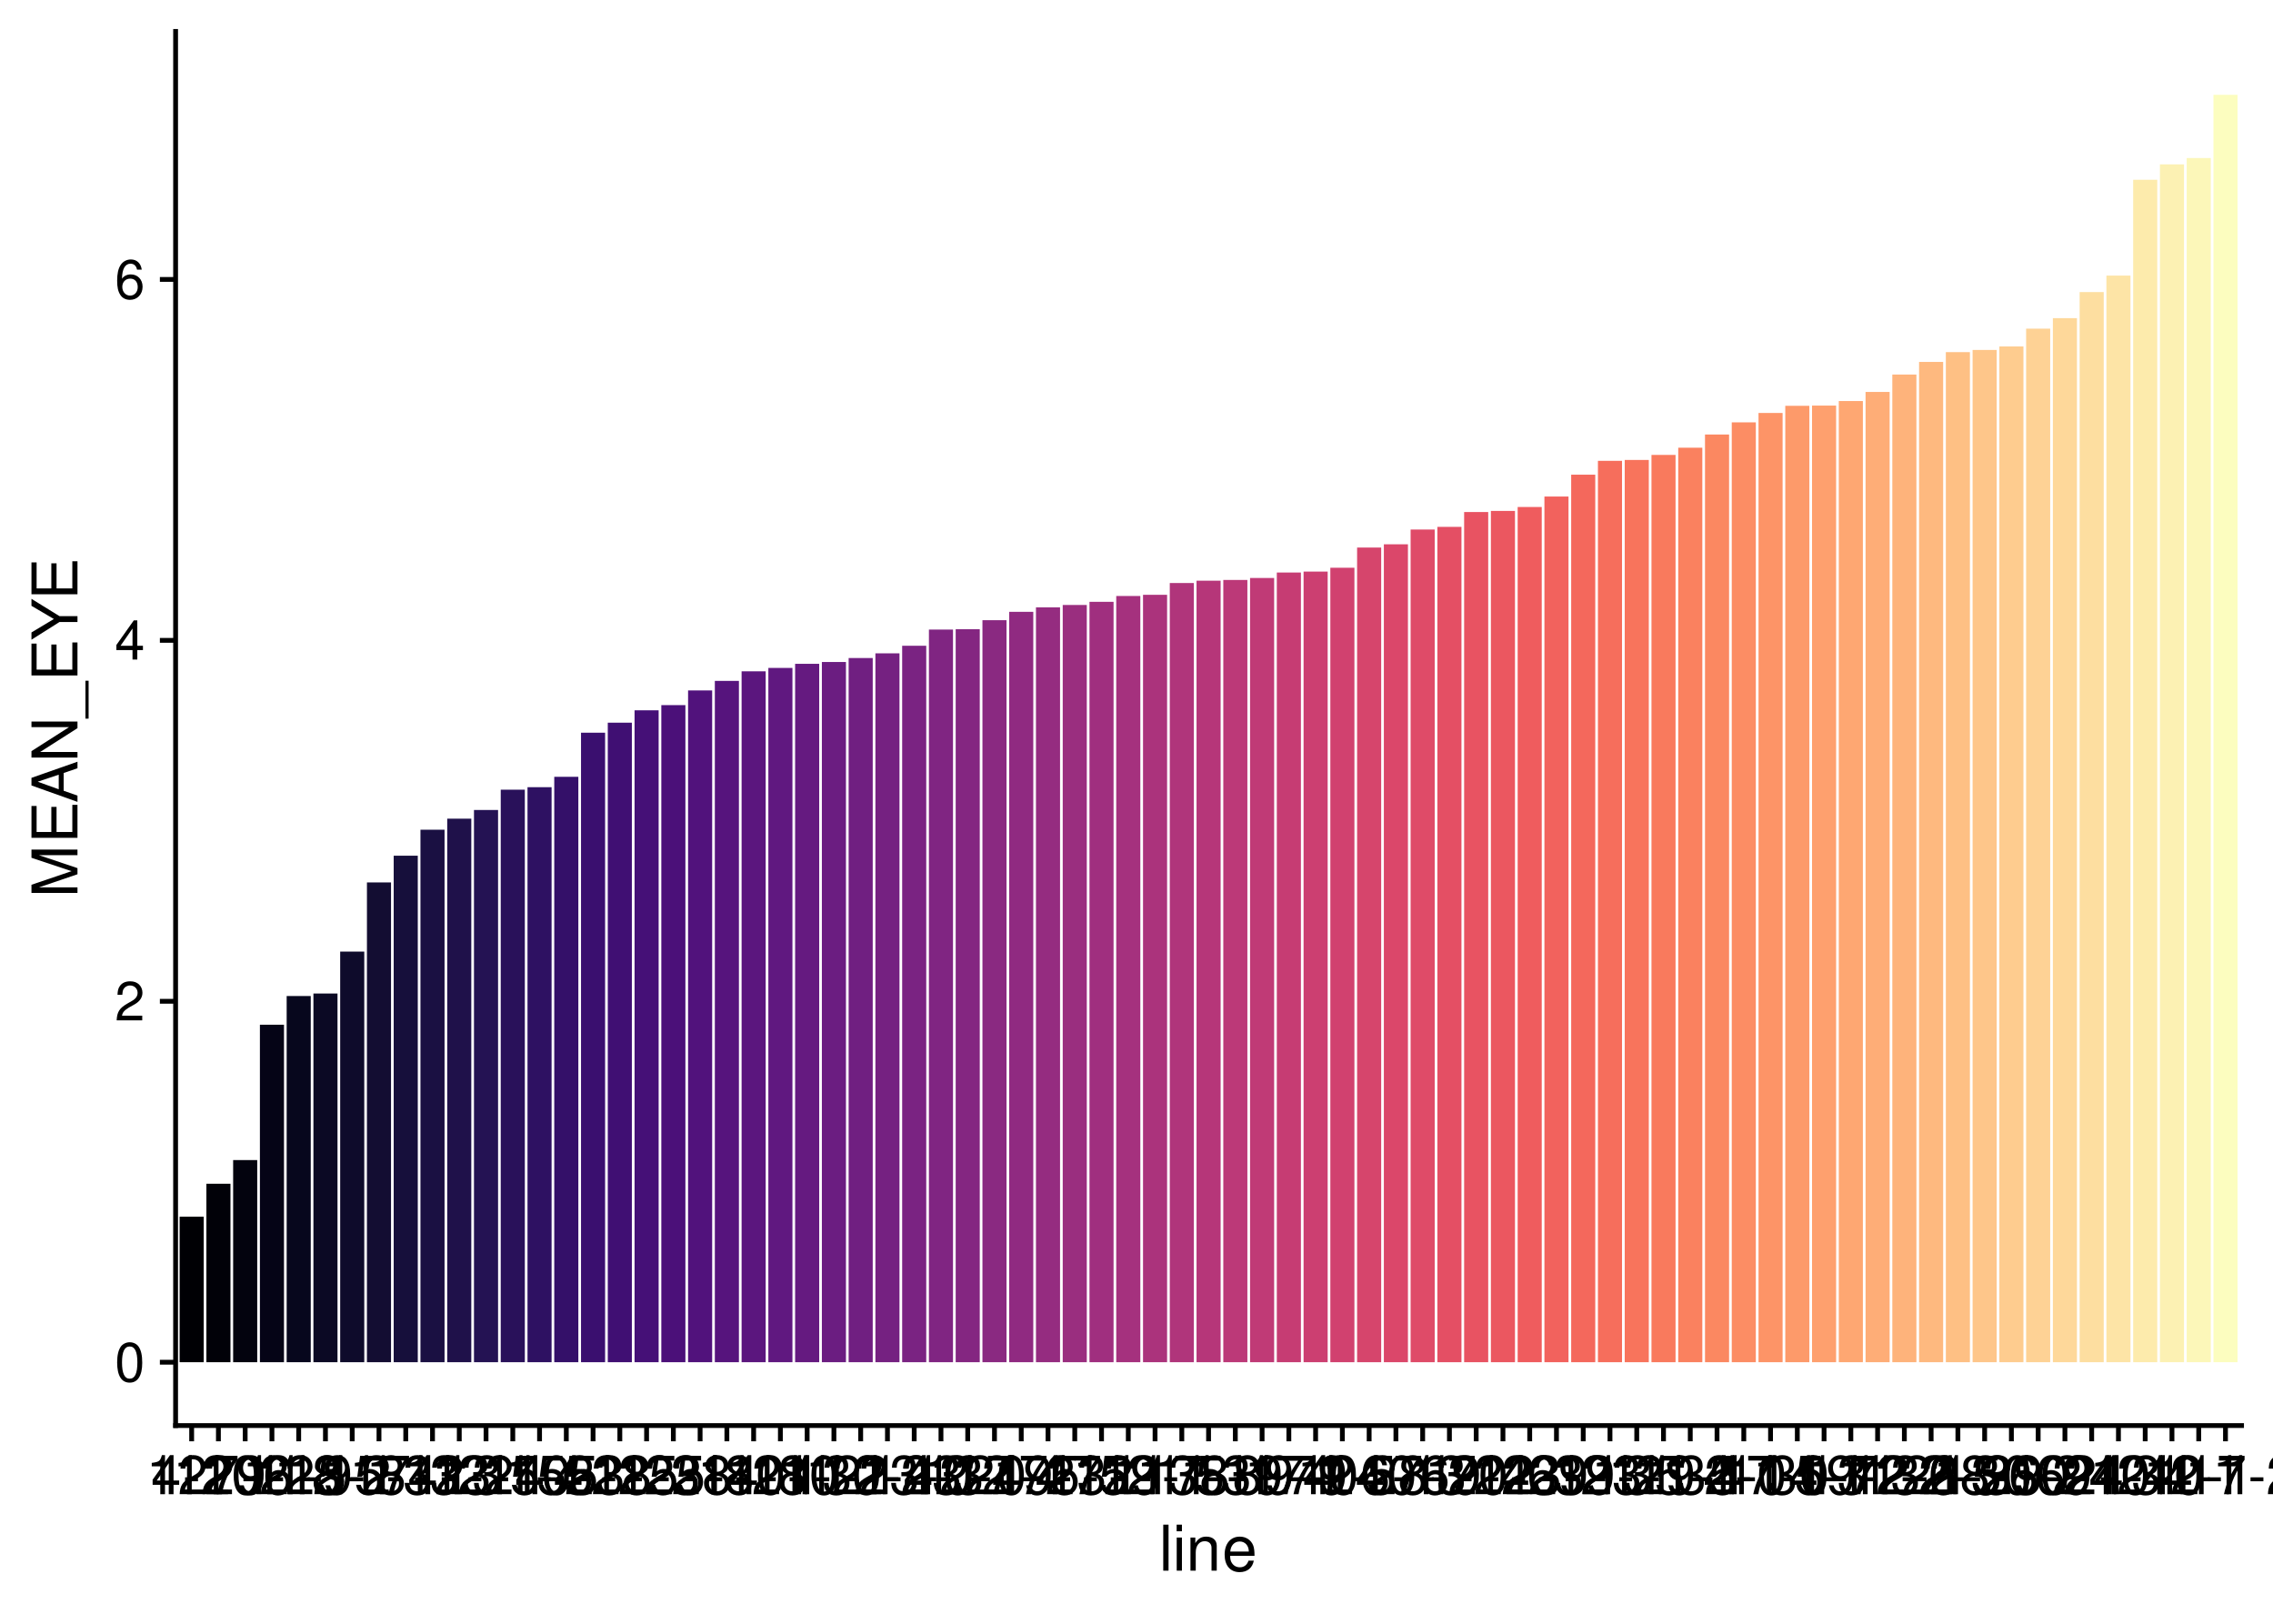 <?xml version="1.0" encoding="UTF-8"?>
<svg xmlns="http://www.w3.org/2000/svg" xmlns:xlink="http://www.w3.org/1999/xlink" width="504pt" height="360pt" viewBox="0 0 504 360" version="1.1">
<defs>
<g>
<symbol overflow="visible" id="glyph0-0">
<path style="stroke:none;" d=""/>
</symbol>
<symbol overflow="visible" id="glyph0-1">
<path style="stroke:none;" d="M 3.297 -8.672 C 2.516 -8.672 1.781 -8.312 1.344 -7.734 C 0.797 -6.953 0.516 -5.812 0.516 -4.203 C 0.516 -1.266 1.469 0.281 3.297 0.281 C 5.094 0.281 6.078 -1.266 6.078 -4.125 C 6.078 -5.812 5.812 -6.938 5.25 -7.734 C 4.812 -8.328 4.109 -8.672 3.297 -8.672 Z M 3.297 -7.734 C 4.438 -7.734 5 -6.578 5 -4.219 C 5 -1.75 4.453 -0.594 3.281 -0.594 C 2.156 -0.594 1.594 -1.797 1.594 -4.188 C 1.594 -6.578 2.156 -7.734 3.297 -7.734 Z M 3.297 -7.734 "/>
</symbol>
<symbol overflow="visible" id="glyph0-2">
<path style="stroke:none;" d="M 6.078 -1.047 L 1.594 -1.047 C 1.703 -1.766 2.094 -2.219 3.125 -2.859 L 4.328 -3.531 C 5.516 -4.188 6.125 -5.078 6.125 -6.141 C 6.125 -6.859 5.844 -7.531 5.344 -8 C 4.844 -8.453 4.219 -8.672 3.406 -8.672 C 2.328 -8.672 1.531 -8.297 1.062 -7.547 C 0.75 -7.094 0.625 -6.547 0.594 -5.672 L 1.656 -5.672 C 1.688 -6.266 1.766 -6.609 1.906 -6.906 C 2.188 -7.422 2.734 -7.75 3.375 -7.75 C 4.328 -7.75 5.047 -7.062 5.047 -6.125 C 5.047 -5.422 4.656 -4.828 3.906 -4.391 L 2.797 -3.75 C 1.016 -2.719 0.5 -1.906 0.406 -0.016 L 6.078 -0.016 Z M 6.078 -1.047 "/>
</symbol>
<symbol overflow="visible" id="glyph0-3">
<path style="stroke:none;" d="M 3.922 -2.094 L 3.922 0 L 4.984 0 L 4.984 -2.094 L 6.234 -2.094 L 6.234 -3.047 L 4.984 -3.047 L 4.984 -8.672 L 4.203 -8.672 L 0.344 -3.219 L 0.344 -2.094 Z M 3.922 -3.047 L 1.266 -3.047 L 3.922 -6.875 Z M 3.922 -3.047 "/>
</symbol>
<symbol overflow="visible" id="glyph0-4">
<path style="stroke:none;" d="M 5.969 -6.422 C 5.766 -7.844 4.859 -8.672 3.562 -8.672 C 2.625 -8.672 1.781 -8.219 1.281 -7.438 C 0.75 -6.594 0.516 -5.531 0.516 -3.953 C 0.516 -2.5 0.719 -1.578 1.234 -0.797 C 1.688 -0.094 2.438 0.281 3.375 0.281 C 4.984 0.281 6.156 -0.938 6.156 -2.625 C 6.156 -4.219 5.078 -5.359 3.547 -5.359 C 2.719 -5.359 2.047 -5.047 1.594 -4.406 C 1.609 -6.547 2.281 -7.734 3.484 -7.734 C 4.234 -7.734 4.75 -7.266 4.922 -6.422 Z M 3.422 -4.422 C 4.438 -4.422 5.078 -3.703 5.078 -2.547 C 5.078 -1.453 4.359 -0.656 3.391 -0.656 C 2.406 -0.656 1.656 -1.484 1.656 -2.594 C 1.656 -3.672 2.375 -4.422 3.422 -4.422 Z M 3.422 -4.422 "/>
</symbol>
<symbol overflow="visible" id="glyph0-5">
<path style="stroke:none;" d="M 3.406 -3.75 L 0.547 -3.75 L 0.547 -2.875 L 3.406 -2.875 Z M 3.406 -3.75 "/>
</symbol>
<symbol overflow="visible" id="glyph0-6">
<path style="stroke:none;" d="M 3.109 -6.188 L 3.109 0 L 4.156 0 L 4.156 -8.672 L 3.469 -8.672 C 3.094 -7.344 2.859 -7.156 1.219 -6.953 L 1.219 -6.188 Z M 3.109 -6.188 "/>
</symbol>
<symbol overflow="visible" id="glyph0-7">
<path style="stroke:none;" d="M 6.234 -8.516 L 0.547 -8.516 L 0.547 -7.469 L 5.141 -7.469 C 3.125 -4.578 2.297 -2.797 1.656 0 L 2.781 0 C 3.25 -2.719 4.312 -5.062 6.234 -7.625 Z M 6.234 -8.516 "/>
</symbol>
<symbol overflow="visible" id="glyph0-8">
<path style="stroke:none;" d="M 0.641 -1.984 C 0.844 -0.562 1.75 0.281 3.047 0.281 C 4 0.281 4.844 -0.188 5.344 -0.953 C 5.875 -1.812 6.109 -2.875 6.109 -4.438 C 6.109 -5.906 5.891 -6.828 5.391 -7.594 C 4.922 -8.297 4.172 -8.672 3.234 -8.672 C 1.625 -8.672 0.453 -7.469 0.453 -5.781 C 0.453 -4.188 1.531 -3.062 3.078 -3.062 C 3.875 -3.062 4.469 -3.344 5.016 -4.016 C 5 -1.844 4.328 -0.656 3.125 -0.656 C 2.375 -0.656 1.859 -1.141 1.688 -1.984 Z M 3.234 -7.75 C 4.219 -7.75 4.953 -6.922 4.953 -5.812 C 4.953 -4.734 4.234 -4 3.188 -4 C 2.172 -4 1.531 -4.719 1.531 -5.875 C 1.531 -6.953 2.25 -7.75 3.234 -7.75 Z M 3.234 -7.75 "/>
</symbol>
<symbol overflow="visible" id="glyph0-9">
<path style="stroke:none;" d="M 5.719 -8.516 L 1.312 -8.516 L 0.688 -3.875 L 1.656 -3.875 C 2.141 -4.469 2.562 -4.672 3.234 -4.672 C 4.375 -4.672 5.078 -3.891 5.078 -2.625 C 5.078 -1.406 4.375 -0.656 3.219 -0.656 C 2.297 -0.656 1.734 -1.125 1.469 -2.094 L 0.422 -2.094 C 0.562 -1.391 0.688 -1.062 0.938 -0.75 C 1.422 -0.094 2.281 0.281 3.234 0.281 C 4.953 0.281 6.156 -0.969 6.156 -2.766 C 6.156 -4.453 5.047 -5.609 3.406 -5.609 C 2.812 -5.609 2.328 -5.453 1.844 -5.094 L 2.172 -7.469 L 5.719 -7.469 Z M 5.719 -8.516 "/>
</symbol>
<symbol overflow="visible" id="glyph0-10">
<path style="stroke:none;" d="M 4.688 -4.578 C 5.578 -5.109 5.859 -5.547 5.859 -6.359 C 5.859 -7.734 4.812 -8.672 3.297 -8.672 C 1.797 -8.672 0.75 -7.734 0.75 -6.375 C 0.75 -5.547 1.016 -5.125 1.891 -4.578 C 0.922 -4.078 0.438 -3.375 0.438 -2.406 C 0.438 -0.828 1.609 0.281 3.297 0.281 C 4.984 0.281 6.156 -0.828 6.156 -2.406 C 6.156 -3.375 5.672 -4.078 4.688 -4.578 Z M 3.297 -7.734 C 4.203 -7.734 4.781 -7.203 4.781 -6.344 C 4.781 -5.516 4.188 -4.984 3.297 -4.984 C 2.406 -4.984 1.828 -5.516 1.828 -6.359 C 1.828 -7.203 2.406 -7.734 3.297 -7.734 Z M 3.297 -4.094 C 4.359 -4.094 5.078 -3.391 5.078 -2.391 C 5.078 -1.344 4.375 -0.656 3.281 -0.656 C 2.25 -0.656 1.531 -1.375 1.531 -2.375 C 1.531 -3.406 2.234 -4.094 3.297 -4.094 Z M 3.297 -4.094 "/>
</symbol>
<symbol overflow="visible" id="glyph0-11">
<path style="stroke:none;" d="M 2.656 -4 L 3.234 -4 C 4.375 -4 4.984 -3.453 4.984 -2.406 C 4.984 -1.312 4.328 -0.656 3.234 -0.656 C 2.078 -0.656 1.516 -1.25 1.438 -2.516 L 0.391 -2.516 C 0.438 -1.828 0.547 -1.375 0.75 -0.984 C 1.203 -0.141 2.031 0.281 3.188 0.281 C 4.938 0.281 6.078 -0.781 6.078 -2.422 C 6.078 -3.531 5.656 -4.125 4.625 -4.484 C 5.422 -4.812 5.812 -5.406 5.812 -6.281 C 5.812 -7.781 4.844 -8.672 3.234 -8.672 C 1.516 -8.672 0.594 -7.719 0.562 -5.875 L 1.625 -5.875 C 1.625 -6.406 1.688 -6.703 1.812 -6.969 C 2.047 -7.469 2.578 -7.75 3.234 -7.75 C 4.172 -7.75 4.734 -7.188 4.734 -6.25 C 4.734 -5.641 4.531 -5.266 4.062 -5.062 C 3.766 -4.938 3.391 -4.891 2.656 -4.891 Z M 2.656 -4 "/>
</symbol>
<symbol overflow="visible" id="glyph1-0">
<path style="stroke:none;" d=""/>
</symbol>
<symbol overflow="visible" id="glyph1-1">
<path style="stroke:none;" d="M 2.125 -10.203 L 0.953 -10.203 L 0.953 0 L 2.125 0 Z M 2.125 -10.203 "/>
</symbol>
<symbol overflow="visible" id="glyph1-2">
<path style="stroke:none;" d="M 2.094 -7.344 L 0.938 -7.344 L 0.938 0 L 2.094 0 Z M 2.094 -10.203 L 0.922 -10.203 L 0.922 -8.734 L 2.094 -8.734 Z M 2.094 -10.203 "/>
</symbol>
<symbol overflow="visible" id="glyph1-3">
<path style="stroke:none;" d="M 0.984 -7.344 L 0.984 0 L 2.156 0 L 2.156 -4.047 C 2.156 -5.547 2.938 -6.531 4.141 -6.531 C 5.062 -6.531 5.656 -5.969 5.656 -5.078 L 5.656 0 L 6.812 0 L 6.812 -5.547 C 6.812 -6.766 5.906 -7.547 4.5 -7.547 C 3.406 -7.547 2.703 -7.125 2.062 -6.109 L 2.062 -7.344 Z M 0.984 -7.344 "/>
</symbol>
<symbol overflow="visible" id="glyph1-4">
<path style="stroke:none;" d="M 7.188 -3.281 C 7.188 -4.391 7.094 -5.062 6.891 -5.609 C 6.406 -6.812 5.297 -7.547 3.922 -7.547 C 1.875 -7.547 0.562 -5.984 0.562 -3.562 C 0.562 -1.141 1.812 0.328 3.891 0.328 C 5.578 0.328 6.734 -0.625 7.031 -2.219 L 5.859 -2.219 C 5.531 -1.266 4.875 -0.75 3.938 -0.75 C 3.188 -0.75 2.562 -1.094 2.172 -1.703 C 1.891 -2.125 1.797 -2.547 1.781 -3.281 Z M 1.812 -4.234 C 1.906 -5.594 2.734 -6.469 3.906 -6.469 C 5.094 -6.469 5.922 -5.547 5.922 -4.234 Z M 1.812 -4.234 "/>
</symbol>
<symbol overflow="visible" id="glyph2-0">
<path style="stroke:none;" d=""/>
</symbol>
<symbol overflow="visible" id="glyph2-1">
<path style="stroke:none;" d="M 0 -6.547 L -8.547 -9.422 L 0 -9.422 L 0 -10.656 L -10.203 -10.656 L -10.203 -8.844 L -1.312 -5.875 L -10.203 -2.859 L -10.203 -1.047 L 0 -1.047 L 0 -2.281 L -8.547 -2.281 L 0 -5.188 Z M 0 -6.547 "/>
</symbol>
<symbol overflow="visible" id="glyph2-2">
<path style="stroke:none;" d="M -4.641 -2.562 L -4.641 -8.125 L -5.797 -8.125 L -5.797 -2.562 L -9.062 -2.562 L -9.062 -8.328 L -10.203 -8.328 L -10.203 -1.266 L 0 -1.266 L 0 -8.578 L -1.141 -8.578 L -1.141 -2.562 Z M -4.641 -2.562 "/>
</symbol>
<symbol overflow="visible" id="glyph2-3">
<path style="stroke:none;" d="M -3.062 -6.641 L 0 -7.688 L 0 -9.141 L -10.203 -5.562 L -10.203 -3.875 L 0 -0.234 L 0 -1.625 L -3.062 -2.703 Z M -4.156 -6.266 L -4.156 -3.031 L -8.812 -4.703 Z M -4.156 -6.266 "/>
</symbol>
<symbol overflow="visible" id="glyph2-4">
<path style="stroke:none;" d="M -10.203 -9.047 L -10.203 -7.812 L -1.859 -7.812 L -10.203 -2.484 L -10.203 -1.062 L 0 -1.062 L 0 -2.297 L -8.281 -2.297 L 0 -7.578 L 0 -9.047 Z M -10.203 -9.047 "/>
</symbol>
<symbol overflow="visible" id="glyph2-5">
<path style="stroke:none;" d="M 1.766 -8.094 L 1.766 0.312 L 2.469 0.312 L 2.469 -8.094 Z M 1.766 -8.094 "/>
</symbol>
<symbol overflow="visible" id="glyph2-6">
<path style="stroke:none;" d="M -4 -5.422 L -10.203 -9.25 L -10.203 -7.703 L -5.234 -4.781 L -10.203 -1.797 L -10.203 -0.188 L -4 -4.109 L 0 -4.109 L 0 -5.422 Z M -4 -5.422 "/>
</symbol>
</g>
</defs>
<g id="surface6932">
<rect x="0" y="0" width="504" height="360" style="fill:rgb(100%,100%,100%);fill-opacity:1;stroke:none;"/>
<path style=" stroke:none;fill-rule:nonzero;fill:rgb(0%,0%,1.569%);fill-opacity:1;" d="M 39.828 302.016 L 45.168 302.016 L 45.168 269.754 L 39.828 269.754 Z M 39.828 302.016 "/>
<path style=" stroke:none;fill-rule:nonzero;fill:rgb(0.392%,0.392%,3.137%);fill-opacity:1;" d="M 45.762 302.016 L 51.102 302.016 L 51.102 262.449 L 45.762 262.449 Z M 45.762 302.016 "/>
<path style=" stroke:none;fill-rule:nonzero;fill:rgb(1.176%,1.176%,5.49%);fill-opacity:1;" d="M 51.695 302.016 L 57.035 302.016 L 57.035 257.199 L 51.695 257.199 Z M 51.695 302.016 "/>
<path style=" stroke:none;fill-rule:nonzero;fill:rgb(1.961%,1.569%,8.627%);fill-opacity:1;" d="M 57.629 302.016 L 62.969 302.016 L 62.969 227.191 L 57.629 227.191 Z M 57.629 302.016 "/>
<path style=" stroke:none;fill-rule:nonzero;fill:rgb(2.745%,2.745%,11.373%);fill-opacity:1;" d="M 63.562 302.016 L 68.902 302.016 L 68.902 220.828 L 63.562 220.828 Z M 63.562 302.016 "/>
<path style=" stroke:none;fill-rule:nonzero;fill:rgb(4.314%,3.529%,14.118%);fill-opacity:1;" d="M 69.496 302.016 L 74.836 302.016 L 74.836 220.273 L 69.496 220.273 Z M 69.496 302.016 "/>
<path style=" stroke:none;fill-rule:nonzero;fill:rgb(5.49%,4.314%,16.863%);fill-opacity:1;" d="M 75.43 302.016 L 80.77 302.016 L 80.77 210.98 L 75.43 210.98 Z M 75.43 302.016 "/>
<path style=" stroke:none;fill-rule:nonzero;fill:rgb(7.451%,5.098%,19.608%);fill-opacity:1;" d="M 81.363 302.016 L 86.703 302.016 L 86.703 195.645 L 81.363 195.645 Z M 81.363 302.016 "/>
<path style=" stroke:none;fill-rule:nonzero;fill:rgb(8.627%,5.882%,23.137%);fill-opacity:1;" d="M 87.297 302.016 L 92.637 302.016 L 92.637 189.719 L 87.297 189.719 Z M 87.297 302.016 "/>
<path style=" stroke:none;fill-rule:nonzero;fill:rgb(10.196%,6.275%,25.882%);fill-opacity:1;" d="M 93.23 302.016 L 98.57 302.016 L 98.57 183.957 L 93.23 183.957 Z M 93.23 302.016 "/>
<path style=" stroke:none;fill-rule:nonzero;fill:rgb(12.157%,6.667%,29.02%);fill-opacity:1;" d="M 99.164 302.016 L 104.504 302.016 L 104.504 181.508 L 99.164 181.508 Z M 99.164 302.016 "/>
<path style=" stroke:none;fill-rule:nonzero;fill:rgb(14.118%,7.059%,32.549%);fill-opacity:1;" d="M 105.098 302.016 L 110.438 302.016 L 110.438 179.582 L 105.098 179.582 Z M 105.098 302.016 "/>
<path style=" stroke:none;fill-rule:nonzero;fill:rgb(16.078%,6.667%,35.294%);fill-opacity:1;" d="M 111.031 302.016 L 116.371 302.016 L 116.371 175.082 L 111.031 175.082 Z M 111.031 302.016 "/>
<path style=" stroke:none;fill-rule:nonzero;fill:rgb(18.039%,6.667%,38.431%);fill-opacity:1;" d="M 116.965 302.016 L 122.305 302.016 L 122.305 174.527 L 116.965 174.527 Z M 116.965 302.016 "/>
<path style=" stroke:none;fill-rule:nonzero;fill:rgb(20.392%,6.275%,41.176%);fill-opacity:1;" d="M 122.898 302.016 L 128.238 302.016 L 128.238 172.227 L 122.898 172.227 Z M 122.898 302.016 "/>
<path style=" stroke:none;fill-rule:nonzero;fill:rgb(22.745%,5.882%,43.529%);fill-opacity:1;" d="M 128.832 302.016 L 134.172 302.016 L 134.172 162.449 L 128.832 162.449 Z M 128.832 302.016 "/>
<path style=" stroke:none;fill-rule:nonzero;fill:rgb(25.098%,5.882%,45.098%);fill-opacity:1;" d="M 134.766 302.016 L 140.105 302.016 L 140.105 160.227 L 134.766 160.227 Z M 134.766 302.016 "/>
<path style=" stroke:none;fill-rule:nonzero;fill:rgb(27.059%,6.275%,46.667%);fill-opacity:1;" d="M 140.703 302.016 L 146.043 302.016 L 146.043 157.484 L 140.703 157.484 Z M 140.703 302.016 "/>
<path style=" stroke:none;fill-rule:nonzero;fill:rgb(29.412%,6.275%,47.451%);fill-opacity:1;" d="M 146.637 302.016 L 151.977 302.016 L 151.977 156.332 L 146.637 156.332 Z M 146.637 302.016 "/>
<path style=" stroke:none;fill-rule:nonzero;fill:rgb(31.765%,7.059%,48.627%);fill-opacity:1;" d="M 152.57 302.016 L 157.91 302.016 L 157.91 153.078 L 152.57 153.078 Z M 152.57 302.016 "/>
<path style=" stroke:none;fill-rule:nonzero;fill:rgb(33.725%,7.843%,49.02%);fill-opacity:1;" d="M 158.504 302.016 L 163.844 302.016 L 163.844 150.961 L 158.504 150.961 Z M 158.504 302.016 "/>
<path style=" stroke:none;fill-rule:nonzero;fill:rgb(35.686%,8.627%,49.412%);fill-opacity:1;" d="M 164.438 302.016 L 169.777 302.016 L 169.777 148.84 L 164.438 148.84 Z M 164.438 302.016 "/>
<path style=" stroke:none;fill-rule:nonzero;fill:rgb(37.647%,9.412%,50.196%);fill-opacity:1;" d="M 170.371 302.016 L 175.711 302.016 L 175.711 148.086 L 170.371 148.086 Z M 170.371 302.016 "/>
<path style=" stroke:none;fill-rule:nonzero;fill:rgb(39.608%,10.196%,50.196%);fill-opacity:1;" d="M 176.305 302.016 L 181.645 302.016 L 181.645 147.176 L 176.305 147.176 Z M 176.305 302.016 "/>
<path style=" stroke:none;fill-rule:nonzero;fill:rgb(41.961%,11.373%,50.588%);fill-opacity:1;" d="M 182.238 302.016 L 187.578 302.016 L 187.578 146.773 L 182.238 146.773 Z M 182.238 302.016 "/>
<path style=" stroke:none;fill-rule:nonzero;fill:rgb(43.922%,12.157%,50.588%);fill-opacity:1;" d="M 188.172 302.016 L 193.512 302.016 L 193.512 145.891 L 188.172 145.891 Z M 188.172 302.016 "/>
<path style=" stroke:none;fill-rule:nonzero;fill:rgb(45.882%,12.941%,50.588%);fill-opacity:1;" d="M 194.105 302.016 L 199.445 302.016 L 199.445 144.852 L 194.105 144.852 Z M 194.105 302.016 "/>
<path style=" stroke:none;fill-rule:nonzero;fill:rgb(47.843%,13.725%,50.98%);fill-opacity:1;" d="M 200.039 302.016 L 205.379 302.016 L 205.379 143.172 L 200.039 143.172 Z M 200.039 302.016 "/>
<path style=" stroke:none;fill-rule:nonzero;fill:rgb(50.196%,14.51%,50.98%);fill-opacity:1;" d="M 205.973 302.016 L 211.312 302.016 L 211.312 139.582 L 205.973 139.582 Z M 205.973 302.016 "/>
<path style=" stroke:none;fill-rule:nonzero;fill:rgb(51.765%,14.902%,50.588%);fill-opacity:1;" d="M 211.906 302.016 L 217.246 302.016 L 217.246 139.5 L 211.906 139.5 Z M 211.906 302.016 "/>
<path style=" stroke:none;fill-rule:nonzero;fill:rgb(54.118%,16.078%,50.588%);fill-opacity:1;" d="M 217.84 302.016 L 223.18 302.016 L 223.18 137.504 L 217.84 137.504 Z M 217.84 302.016 "/>
<path style=" stroke:none;fill-rule:nonzero;fill:rgb(56.471%,16.471%,50.588%);fill-opacity:1;" d="M 223.773 302.016 L 229.113 302.016 L 229.113 135.648 L 223.773 135.648 Z M 223.773 302.016 "/>
<path style=" stroke:none;fill-rule:nonzero;fill:rgb(58.431%,17.255%,50.196%);fill-opacity:1;" d="M 229.707 302.016 L 235.047 302.016 L 235.047 134.652 L 229.707 134.652 Z M 229.707 302.016 "/>
<path style=" stroke:none;fill-rule:nonzero;fill:rgb(60.392%,18.039%,49.804%);fill-opacity:1;" d="M 235.641 302.016 L 240.98 302.016 L 240.98 134.129 L 235.641 134.129 Z M 235.641 302.016 "/>
<path style=" stroke:none;fill-rule:nonzero;fill:rgb(62.745%,18.431%,49.804%);fill-opacity:1;" d="M 241.574 302.016 L 246.914 302.016 L 246.914 133.43 L 241.574 133.43 Z M 241.574 302.016 "/>
<path style=" stroke:none;fill-rule:nonzero;fill:rgb(64.706%,19.216%,49.412%);fill-opacity:1;" d="M 247.508 302.016 L 252.848 302.016 L 252.848 132.137 L 247.508 132.137 Z M 247.508 302.016 "/>
<path style=" stroke:none;fill-rule:nonzero;fill:rgb(67.059%,20%,48.627%);fill-opacity:1;" d="M 253.445 302.016 L 258.785 302.016 L 258.785 131.875 L 253.445 131.875 Z M 253.445 302.016 "/>
<path style=" stroke:none;fill-rule:nonzero;fill:rgb(69.02%,20.784%,48.235%);fill-opacity:1;" d="M 259.379 302.016 L 264.719 302.016 L 264.719 129.262 L 259.379 129.262 Z M 259.379 302.016 "/>
<path style=" stroke:none;fill-rule:nonzero;fill:rgb(71.373%,21.176%,47.451%);fill-opacity:1;" d="M 265.312 302.016 L 270.652 302.016 L 270.652 128.746 L 265.312 128.746 Z M 265.312 302.016 "/>
<path style=" stroke:none;fill-rule:nonzero;fill:rgb(73.725%,22.353%,47.059%);fill-opacity:1;" d="M 271.246 302.016 L 276.586 302.016 L 276.586 128.582 L 271.246 128.582 Z M 271.246 302.016 "/>
<path style=" stroke:none;fill-rule:nonzero;fill:rgb(75.294%,22.745%,46.275%);fill-opacity:1;" d="M 277.18 302.016 L 282.52 302.016 L 282.52 128.145 L 277.18 128.145 Z M 277.18 302.016 "/>
<path style=" stroke:none;fill-rule:nonzero;fill:rgb(77.647%,23.529%,45.098%);fill-opacity:1;" d="M 283.113 302.016 L 288.453 302.016 L 288.453 126.934 L 283.113 126.934 Z M 283.113 302.016 "/>
<path style=" stroke:none;fill-rule:nonzero;fill:rgb(80%,24.706%,44.314%);fill-opacity:1;" d="M 289.047 302.016 L 294.387 302.016 L 294.387 126.727 L 289.047 126.727 Z M 289.047 302.016 "/>
<path style=" stroke:none;fill-rule:nonzero;fill:rgb(81.961%,25.49%,43.529%);fill-opacity:1;" d="M 294.98 302.016 L 300.32 302.016 L 300.32 125.875 L 294.98 125.875 Z M 294.98 302.016 "/>
<path style=" stroke:none;fill-rule:nonzero;fill:rgb(83.922%,27.059%,42.353%);fill-opacity:1;" d="M 300.914 302.016 L 306.254 302.016 L 306.254 121.398 L 300.914 121.398 Z M 300.914 302.016 "/>
<path style=" stroke:none;fill-rule:nonzero;fill:rgb(85.882%,27.843%,41.569%);fill-opacity:1;" d="M 306.848 302.016 L 312.188 302.016 L 312.188 120.676 L 306.848 120.676 Z M 306.848 302.016 "/>
<path style=" stroke:none;fill-rule:nonzero;fill:rgb(87.451%,29.412%,40.784%);fill-opacity:1;" d="M 312.781 302.016 L 318.121 302.016 L 318.121 117.402 L 312.781 117.402 Z M 312.781 302.016 "/>
<path style=" stroke:none;fill-rule:nonzero;fill:rgb(89.412%,30.98%,39.216%);fill-opacity:1;" d="M 318.715 302.016 L 324.055 302.016 L 324.055 116.812 L 318.715 116.812 Z M 318.715 302.016 "/>
<path style=" stroke:none;fill-rule:nonzero;fill:rgb(90.98%,32.549%,38.431%);fill-opacity:1;" d="M 324.648 302.016 L 329.988 302.016 L 329.988 113.523 L 324.648 113.523 Z M 324.648 302.016 "/>
<path style=" stroke:none;fill-rule:nonzero;fill:rgb(92.157%,34.118%,37.647%);fill-opacity:1;" d="M 330.582 302.016 L 335.922 302.016 L 335.922 113.277 L 330.582 113.277 Z M 330.582 302.016 "/>
<path style=" stroke:none;fill-rule:nonzero;fill:rgb(93.725%,36.078%,36.863%);fill-opacity:1;" d="M 336.516 302.016 L 341.855 302.016 L 341.855 112.406 L 336.516 112.406 Z M 336.516 302.016 "/>
<path style=" stroke:none;fill-rule:nonzero;fill:rgb(94.902%,38.431%,36.471%);fill-opacity:1;" d="M 342.449 302.016 L 347.789 302.016 L 347.789 110.086 L 342.449 110.086 Z M 342.449 302.016 "/>
<path style=" stroke:none;fill-rule:nonzero;fill:rgb(95.686%,40.784%,36.078%);fill-opacity:1;" d="M 348.383 302.016 L 353.723 302.016 L 353.723 105.242 L 348.383 105.242 Z M 348.383 302.016 "/>
<path style=" stroke:none;fill-rule:nonzero;fill:rgb(96.471%,43.137%,36.078%);fill-opacity:1;" d="M 354.316 302.016 L 359.656 302.016 L 359.656 102.172 L 354.316 102.172 Z M 354.316 302.016 "/>
<path style=" stroke:none;fill-rule:nonzero;fill:rgb(97.255%,45.49%,36.078%);fill-opacity:1;" d="M 360.254 302.016 L 365.594 302.016 L 365.594 101.977 L 360.254 101.977 Z M 360.254 302.016 "/>
<path style=" stroke:none;fill-rule:nonzero;fill:rgb(97.647%,47.843%,36.471%);fill-opacity:1;" d="M 366.188 302.016 L 371.527 302.016 L 371.527 100.859 L 366.188 100.859 Z M 366.188 302.016 "/>
<path style=" stroke:none;fill-rule:nonzero;fill:rgb(98.039%,50.588%,37.255%);fill-opacity:1;" d="M 372.121 302.016 L 377.461 302.016 L 377.461 99.262 L 372.121 99.262 Z M 372.121 302.016 "/>
<path style=" stroke:none;fill-rule:nonzero;fill:rgb(98.431%,53.333%,38.039%);fill-opacity:1;" d="M 378.055 302.016 L 383.395 302.016 L 383.395 96.336 L 378.055 96.336 Z M 378.055 302.016 "/>
<path style=" stroke:none;fill-rule:nonzero;fill:rgb(98.824%,55.294%,39.216%);fill-opacity:1;" d="M 383.988 302.016 L 389.328 302.016 L 389.328 93.641 L 383.988 93.641 Z M 383.988 302.016 "/>
<path style=" stroke:none;fill-rule:nonzero;fill:rgb(99.216%,58.039%,40.392%);fill-opacity:1;" d="M 389.922 302.016 L 395.262 302.016 L 395.262 91.559 L 389.922 91.559 Z M 389.922 302.016 "/>
<path style=" stroke:none;fill-rule:nonzero;fill:rgb(99.216%,60.392%,41.569%);fill-opacity:1;" d="M 395.855 302.016 L 401.195 302.016 L 401.195 89.973 L 395.855 89.973 Z M 395.855 302.016 "/>
<path style=" stroke:none;fill-rule:nonzero;fill:rgb(99.608%,62.745%,43.137%);fill-opacity:1;" d="M 401.789 302.016 L 407.129 302.016 L 407.129 89.922 L 401.789 89.922 Z M 401.789 302.016 "/>
<path style=" stroke:none;fill-rule:nonzero;fill:rgb(99.608%,65.49%,44.706%);fill-opacity:1;" d="M 407.723 302.016 L 413.062 302.016 L 413.062 88.914 L 407.723 88.914 Z M 407.723 302.016 "/>
<path style=" stroke:none;fill-rule:nonzero;fill:rgb(99.608%,67.843%,46.667%);fill-opacity:1;" d="M 413.656 302.016 L 418.996 302.016 L 418.996 86.898 L 413.656 86.898 Z M 413.656 302.016 "/>
<path style=" stroke:none;fill-rule:nonzero;fill:rgb(99.608%,70.196%,48.235%);fill-opacity:1;" d="M 419.59 302.016 L 424.93 302.016 L 424.93 83.039 L 419.59 83.039 Z M 419.59 302.016 "/>
<path style=" stroke:none;fill-rule:nonzero;fill:rgb(99.608%,72.549%,49.804%);fill-opacity:1;" d="M 425.523 302.016 L 430.863 302.016 L 430.863 80.242 L 425.523 80.242 Z M 425.523 302.016 "/>
<path style=" stroke:none;fill-rule:nonzero;fill:rgb(99.608%,75.294%,51.765%);fill-opacity:1;" d="M 431.457 302.016 L 436.797 302.016 L 436.797 78.07 L 431.457 78.07 Z M 431.457 302.016 "/>
<path style=" stroke:none;fill-rule:nonzero;fill:rgb(99.608%,77.647%,54.118%);fill-opacity:1;" d="M 437.391 302.016 L 442.73 302.016 L 442.73 77.586 L 437.391 77.586 Z M 437.391 302.016 "/>
<path style=" stroke:none;fill-rule:nonzero;fill:rgb(99.608%,80%,56.078%);fill-opacity:1;" d="M 443.324 302.016 L 448.664 302.016 L 448.664 76.812 L 443.324 76.812 Z M 443.324 302.016 "/>
<path style=" stroke:none;fill-rule:nonzero;fill:rgb(99.608%,82.353%,58.431%);fill-opacity:1;" d="M 449.258 302.016 L 454.598 302.016 L 454.598 72.867 L 449.258 72.867 Z M 449.258 302.016 "/>
<path style=" stroke:none;fill-rule:nonzero;fill:rgb(99.608%,84.706%,60.392%);fill-opacity:1;" d="M 455.191 302.016 L 460.531 302.016 L 460.531 70.539 L 455.191 70.539 Z M 455.191 302.016 "/>
<path style=" stroke:none;fill-rule:nonzero;fill:rgb(99.216%,87.059%,62.745%);fill-opacity:1;" d="M 461.125 302.016 L 466.465 302.016 L 466.465 64.758 L 461.125 64.758 Z M 461.125 302.016 "/>
<path style=" stroke:none;fill-rule:nonzero;fill:rgb(99.216%,89.412%,65.098%);fill-opacity:1;" d="M 467.059 302.016 L 472.398 302.016 L 472.398 61.102 L 467.059 61.102 Z M 467.059 302.016 "/>
<path style=" stroke:none;fill-rule:nonzero;fill:rgb(99.216%,92.157%,67.451%);fill-opacity:1;" d="M 472.996 302.016 L 478.336 302.016 L 478.336 39.855 L 472.996 39.855 Z M 472.996 302.016 "/>
<path style=" stroke:none;fill-rule:nonzero;fill:rgb(98.824%,94.51%,70.196%);fill-opacity:1;" d="M 478.93 302.016 L 484.27 302.016 L 484.27 36.441 L 478.93 36.441 Z M 478.93 302.016 "/>
<path style=" stroke:none;fill-rule:nonzero;fill:rgb(98.824%,96.863%,72.549%);fill-opacity:1;" d="M 484.863 302.016 L 490.203 302.016 L 490.203 35.039 L 484.863 35.039 Z M 484.863 302.016 "/>
<path style=" stroke:none;fill-rule:nonzero;fill:rgb(98.824%,99.216%,74.902%);fill-opacity:1;" d="M 490.797 302.016 L 496.137 302.016 L 496.137 21.023 L 490.797 21.023 Z M 490.797 302.016 "/>
<path style="fill:none;stroke-width:1.067;stroke-linecap:square;stroke-linejoin:round;stroke:rgb(0%,0%,0%);stroke-opacity:1;stroke-miterlimit:10;" d="M 38.938 316.062 L 38.938 6.973 "/>
<g style="fill:rgb(0%,0%,0%);fill-opacity:1;">
  <use xlink:href="#glyph0-1" x="25.461" y="306.264"/>
</g>
<g style="fill:rgb(0%,0%,0%);fill-opacity:1;">
  <use xlink:href="#glyph0-2" x="25.461" y="226.24"/>
</g>
<g style="fill:rgb(0%,0%,0%);fill-opacity:1;">
  <use xlink:href="#glyph0-3" x="25.461" y="146.221"/>
</g>
<g style="fill:rgb(0%,0%,0%);fill-opacity:1;">
  <use xlink:href="#glyph0-4" x="25.461" y="66.197"/>
</g>
<path style="fill:none;stroke-width:1.067;stroke-linecap:butt;stroke-linejoin:round;stroke:rgb(0%,0%,0%);stroke-opacity:1;stroke-miterlimit:10;" d="M 35.449 302.016 L 38.938 302.016 "/>
<path style="fill:none;stroke-width:1.067;stroke-linecap:butt;stroke-linejoin:round;stroke:rgb(0%,0%,0%);stroke-opacity:1;stroke-miterlimit:10;" d="M 35.449 221.992 L 38.938 221.992 "/>
<path style="fill:none;stroke-width:1.067;stroke-linecap:butt;stroke-linejoin:round;stroke:rgb(0%,0%,0%);stroke-opacity:1;stroke-miterlimit:10;" d="M 35.449 141.973 L 38.938 141.973 "/>
<path style="fill:none;stroke-width:1.067;stroke-linecap:butt;stroke-linejoin:round;stroke:rgb(0%,0%,0%);stroke-opacity:1;stroke-miterlimit:10;" d="M 35.449 61.949 L 38.938 61.949 "/>
<path style="fill:none;stroke-width:1.067;stroke-linecap:square;stroke-linejoin:round;stroke:rgb(0%,0%,0%);stroke-opacity:1;stroke-miterlimit:10;" d="M 38.938 316.062 L 497.027 316.062 "/>
<path style="fill:none;stroke-width:1.067;stroke-linecap:butt;stroke-linejoin:round;stroke:rgb(0%,0%,0%);stroke-opacity:1;stroke-miterlimit:10;" d="M 42.496 319.551 L 42.496 316.062 "/>
<path style="fill:none;stroke-width:1.067;stroke-linecap:butt;stroke-linejoin:round;stroke:rgb(0%,0%,0%);stroke-opacity:1;stroke-miterlimit:10;" d="M 48.43 319.551 L 48.43 316.062 "/>
<path style="fill:none;stroke-width:1.067;stroke-linecap:butt;stroke-linejoin:round;stroke:rgb(0%,0%,0%);stroke-opacity:1;stroke-miterlimit:10;" d="M 54.363 319.551 L 54.363 316.062 "/>
<path style="fill:none;stroke-width:1.067;stroke-linecap:butt;stroke-linejoin:round;stroke:rgb(0%,0%,0%);stroke-opacity:1;stroke-miterlimit:10;" d="M 60.297 319.551 L 60.297 316.062 "/>
<path style="fill:none;stroke-width:1.067;stroke-linecap:butt;stroke-linejoin:round;stroke:rgb(0%,0%,0%);stroke-opacity:1;stroke-miterlimit:10;" d="M 66.23 319.551 L 66.23 316.062 "/>
<path style="fill:none;stroke-width:1.067;stroke-linecap:butt;stroke-linejoin:round;stroke:rgb(0%,0%,0%);stroke-opacity:1;stroke-miterlimit:10;" d="M 72.164 319.551 L 72.164 316.062 "/>
<path style="fill:none;stroke-width:1.067;stroke-linecap:butt;stroke-linejoin:round;stroke:rgb(0%,0%,0%);stroke-opacity:1;stroke-miterlimit:10;" d="M 78.098 319.551 L 78.098 316.062 "/>
<path style="fill:none;stroke-width:1.067;stroke-linecap:butt;stroke-linejoin:round;stroke:rgb(0%,0%,0%);stroke-opacity:1;stroke-miterlimit:10;" d="M 84.035 319.551 L 84.035 316.062 "/>
<path style="fill:none;stroke-width:1.067;stroke-linecap:butt;stroke-linejoin:round;stroke:rgb(0%,0%,0%);stroke-opacity:1;stroke-miterlimit:10;" d="M 89.969 319.551 L 89.969 316.062 "/>
<path style="fill:none;stroke-width:1.067;stroke-linecap:butt;stroke-linejoin:round;stroke:rgb(0%,0%,0%);stroke-opacity:1;stroke-miterlimit:10;" d="M 95.902 319.551 L 95.902 316.062 "/>
<path style="fill:none;stroke-width:1.067;stroke-linecap:butt;stroke-linejoin:round;stroke:rgb(0%,0%,0%);stroke-opacity:1;stroke-miterlimit:10;" d="M 101.836 319.551 L 101.836 316.062 "/>
<path style="fill:none;stroke-width:1.067;stroke-linecap:butt;stroke-linejoin:round;stroke:rgb(0%,0%,0%);stroke-opacity:1;stroke-miterlimit:10;" d="M 107.77 319.551 L 107.77 316.062 "/>
<path style="fill:none;stroke-width:1.067;stroke-linecap:butt;stroke-linejoin:round;stroke:rgb(0%,0%,0%);stroke-opacity:1;stroke-miterlimit:10;" d="M 113.703 319.551 L 113.703 316.062 "/>
<path style="fill:none;stroke-width:1.067;stroke-linecap:butt;stroke-linejoin:round;stroke:rgb(0%,0%,0%);stroke-opacity:1;stroke-miterlimit:10;" d="M 119.637 319.551 L 119.637 316.062 "/>
<path style="fill:none;stroke-width:1.067;stroke-linecap:butt;stroke-linejoin:round;stroke:rgb(0%,0%,0%);stroke-opacity:1;stroke-miterlimit:10;" d="M 125.57 319.551 L 125.57 316.062 "/>
<path style="fill:none;stroke-width:1.067;stroke-linecap:butt;stroke-linejoin:round;stroke:rgb(0%,0%,0%);stroke-opacity:1;stroke-miterlimit:10;" d="M 131.504 319.551 L 131.504 316.062 "/>
<path style="fill:none;stroke-width:1.067;stroke-linecap:butt;stroke-linejoin:round;stroke:rgb(0%,0%,0%);stroke-opacity:1;stroke-miterlimit:10;" d="M 137.438 319.551 L 137.438 316.062 "/>
<path style="fill:none;stroke-width:1.067;stroke-linecap:butt;stroke-linejoin:round;stroke:rgb(0%,0%,0%);stroke-opacity:1;stroke-miterlimit:10;" d="M 143.371 319.551 L 143.371 316.062 "/>
<path style="fill:none;stroke-width:1.067;stroke-linecap:butt;stroke-linejoin:round;stroke:rgb(0%,0%,0%);stroke-opacity:1;stroke-miterlimit:10;" d="M 149.305 319.551 L 149.305 316.062 "/>
<path style="fill:none;stroke-width:1.067;stroke-linecap:butt;stroke-linejoin:round;stroke:rgb(0%,0%,0%);stroke-opacity:1;stroke-miterlimit:10;" d="M 155.238 319.551 L 155.238 316.062 "/>
<path style="fill:none;stroke-width:1.067;stroke-linecap:butt;stroke-linejoin:round;stroke:rgb(0%,0%,0%);stroke-opacity:1;stroke-miterlimit:10;" d="M 161.172 319.551 L 161.172 316.062 "/>
<path style="fill:none;stroke-width:1.067;stroke-linecap:butt;stroke-linejoin:round;stroke:rgb(0%,0%,0%);stroke-opacity:1;stroke-miterlimit:10;" d="M 167.105 319.551 L 167.105 316.062 "/>
<path style="fill:none;stroke-width:1.067;stroke-linecap:butt;stroke-linejoin:round;stroke:rgb(0%,0%,0%);stroke-opacity:1;stroke-miterlimit:10;" d="M 173.039 319.551 L 173.039 316.062 "/>
<path style="fill:none;stroke-width:1.067;stroke-linecap:butt;stroke-linejoin:round;stroke:rgb(0%,0%,0%);stroke-opacity:1;stroke-miterlimit:10;" d="M 178.973 319.551 L 178.973 316.062 "/>
<path style="fill:none;stroke-width:1.067;stroke-linecap:butt;stroke-linejoin:round;stroke:rgb(0%,0%,0%);stroke-opacity:1;stroke-miterlimit:10;" d="M 184.906 319.551 L 184.906 316.062 "/>
<path style="fill:none;stroke-width:1.067;stroke-linecap:butt;stroke-linejoin:round;stroke:rgb(0%,0%,0%);stroke-opacity:1;stroke-miterlimit:10;" d="M 190.844 319.551 L 190.844 316.062 "/>
<path style="fill:none;stroke-width:1.067;stroke-linecap:butt;stroke-linejoin:round;stroke:rgb(0%,0%,0%);stroke-opacity:1;stroke-miterlimit:10;" d="M 196.777 319.551 L 196.777 316.062 "/>
<path style="fill:none;stroke-width:1.067;stroke-linecap:butt;stroke-linejoin:round;stroke:rgb(0%,0%,0%);stroke-opacity:1;stroke-miterlimit:10;" d="M 202.711 319.551 L 202.711 316.062 "/>
<path style="fill:none;stroke-width:1.067;stroke-linecap:butt;stroke-linejoin:round;stroke:rgb(0%,0%,0%);stroke-opacity:1;stroke-miterlimit:10;" d="M 208.645 319.551 L 208.645 316.062 "/>
<path style="fill:none;stroke-width:1.067;stroke-linecap:butt;stroke-linejoin:round;stroke:rgb(0%,0%,0%);stroke-opacity:1;stroke-miterlimit:10;" d="M 214.578 319.551 L 214.578 316.062 "/>
<path style="fill:none;stroke-width:1.067;stroke-linecap:butt;stroke-linejoin:round;stroke:rgb(0%,0%,0%);stroke-opacity:1;stroke-miterlimit:10;" d="M 220.512 319.551 L 220.512 316.062 "/>
<path style="fill:none;stroke-width:1.067;stroke-linecap:butt;stroke-linejoin:round;stroke:rgb(0%,0%,0%);stroke-opacity:1;stroke-miterlimit:10;" d="M 226.445 319.551 L 226.445 316.062 "/>
<path style="fill:none;stroke-width:1.067;stroke-linecap:butt;stroke-linejoin:round;stroke:rgb(0%,0%,0%);stroke-opacity:1;stroke-miterlimit:10;" d="M 232.379 319.551 L 232.379 316.062 "/>
<path style="fill:none;stroke-width:1.067;stroke-linecap:butt;stroke-linejoin:round;stroke:rgb(0%,0%,0%);stroke-opacity:1;stroke-miterlimit:10;" d="M 238.312 319.551 L 238.312 316.062 "/>
<path style="fill:none;stroke-width:1.067;stroke-linecap:butt;stroke-linejoin:round;stroke:rgb(0%,0%,0%);stroke-opacity:1;stroke-miterlimit:10;" d="M 244.246 319.551 L 244.246 316.062 "/>
<path style="fill:none;stroke-width:1.067;stroke-linecap:butt;stroke-linejoin:round;stroke:rgb(0%,0%,0%);stroke-opacity:1;stroke-miterlimit:10;" d="M 250.18 319.551 L 250.18 316.062 "/>
<path style="fill:none;stroke-width:1.067;stroke-linecap:butt;stroke-linejoin:round;stroke:rgb(0%,0%,0%);stroke-opacity:1;stroke-miterlimit:10;" d="M 256.113 319.551 L 256.113 316.062 "/>
<path style="fill:none;stroke-width:1.067;stroke-linecap:butt;stroke-linejoin:round;stroke:rgb(0%,0%,0%);stroke-opacity:1;stroke-miterlimit:10;" d="M 262.047 319.551 L 262.047 316.062 "/>
<path style="fill:none;stroke-width:1.067;stroke-linecap:butt;stroke-linejoin:round;stroke:rgb(0%,0%,0%);stroke-opacity:1;stroke-miterlimit:10;" d="M 267.98 319.551 L 267.98 316.062 "/>
<path style="fill:none;stroke-width:1.067;stroke-linecap:butt;stroke-linejoin:round;stroke:rgb(0%,0%,0%);stroke-opacity:1;stroke-miterlimit:10;" d="M 273.914 319.551 L 273.914 316.062 "/>
<path style="fill:none;stroke-width:1.067;stroke-linecap:butt;stroke-linejoin:round;stroke:rgb(0%,0%,0%);stroke-opacity:1;stroke-miterlimit:10;" d="M 279.848 319.551 L 279.848 316.062 "/>
<path style="fill:none;stroke-width:1.067;stroke-linecap:butt;stroke-linejoin:round;stroke:rgb(0%,0%,0%);stroke-opacity:1;stroke-miterlimit:10;" d="M 285.781 319.551 L 285.781 316.062 "/>
<path style="fill:none;stroke-width:1.067;stroke-linecap:butt;stroke-linejoin:round;stroke:rgb(0%,0%,0%);stroke-opacity:1;stroke-miterlimit:10;" d="M 291.715 319.551 L 291.715 316.062 "/>
<path style="fill:none;stroke-width:1.067;stroke-linecap:butt;stroke-linejoin:round;stroke:rgb(0%,0%,0%);stroke-opacity:1;stroke-miterlimit:10;" d="M 297.648 319.551 L 297.648 316.062 "/>
<path style="fill:none;stroke-width:1.067;stroke-linecap:butt;stroke-linejoin:round;stroke:rgb(0%,0%,0%);stroke-opacity:1;stroke-miterlimit:10;" d="M 303.586 319.551 L 303.586 316.062 "/>
<path style="fill:none;stroke-width:1.067;stroke-linecap:butt;stroke-linejoin:round;stroke:rgb(0%,0%,0%);stroke-opacity:1;stroke-miterlimit:10;" d="M 309.52 319.551 L 309.52 316.062 "/>
<path style="fill:none;stroke-width:1.067;stroke-linecap:butt;stroke-linejoin:round;stroke:rgb(0%,0%,0%);stroke-opacity:1;stroke-miterlimit:10;" d="M 315.453 319.551 L 315.453 316.062 "/>
<path style="fill:none;stroke-width:1.067;stroke-linecap:butt;stroke-linejoin:round;stroke:rgb(0%,0%,0%);stroke-opacity:1;stroke-miterlimit:10;" d="M 321.387 319.551 L 321.387 316.062 "/>
<path style="fill:none;stroke-width:1.067;stroke-linecap:butt;stroke-linejoin:round;stroke:rgb(0%,0%,0%);stroke-opacity:1;stroke-miterlimit:10;" d="M 327.32 319.551 L 327.32 316.062 "/>
<path style="fill:none;stroke-width:1.067;stroke-linecap:butt;stroke-linejoin:round;stroke:rgb(0%,0%,0%);stroke-opacity:1;stroke-miterlimit:10;" d="M 333.254 319.551 L 333.254 316.062 "/>
<path style="fill:none;stroke-width:1.067;stroke-linecap:butt;stroke-linejoin:round;stroke:rgb(0%,0%,0%);stroke-opacity:1;stroke-miterlimit:10;" d="M 339.188 319.551 L 339.188 316.062 "/>
<path style="fill:none;stroke-width:1.067;stroke-linecap:butt;stroke-linejoin:round;stroke:rgb(0%,0%,0%);stroke-opacity:1;stroke-miterlimit:10;" d="M 345.121 319.551 L 345.121 316.062 "/>
<path style="fill:none;stroke-width:1.067;stroke-linecap:butt;stroke-linejoin:round;stroke:rgb(0%,0%,0%);stroke-opacity:1;stroke-miterlimit:10;" d="M 351.055 319.551 L 351.055 316.062 "/>
<path style="fill:none;stroke-width:1.067;stroke-linecap:butt;stroke-linejoin:round;stroke:rgb(0%,0%,0%);stroke-opacity:1;stroke-miterlimit:10;" d="M 356.988 319.551 L 356.988 316.062 "/>
<path style="fill:none;stroke-width:1.067;stroke-linecap:butt;stroke-linejoin:round;stroke:rgb(0%,0%,0%);stroke-opacity:1;stroke-miterlimit:10;" d="M 362.922 319.551 L 362.922 316.062 "/>
<path style="fill:none;stroke-width:1.067;stroke-linecap:butt;stroke-linejoin:round;stroke:rgb(0%,0%,0%);stroke-opacity:1;stroke-miterlimit:10;" d="M 368.855 319.551 L 368.855 316.062 "/>
<path style="fill:none;stroke-width:1.067;stroke-linecap:butt;stroke-linejoin:round;stroke:rgb(0%,0%,0%);stroke-opacity:1;stroke-miterlimit:10;" d="M 374.789 319.551 L 374.789 316.062 "/>
<path style="fill:none;stroke-width:1.067;stroke-linecap:butt;stroke-linejoin:round;stroke:rgb(0%,0%,0%);stroke-opacity:1;stroke-miterlimit:10;" d="M 380.723 319.551 L 380.723 316.062 "/>
<path style="fill:none;stroke-width:1.067;stroke-linecap:butt;stroke-linejoin:round;stroke:rgb(0%,0%,0%);stroke-opacity:1;stroke-miterlimit:10;" d="M 386.656 319.551 L 386.656 316.062 "/>
<path style="fill:none;stroke-width:1.067;stroke-linecap:butt;stroke-linejoin:round;stroke:rgb(0%,0%,0%);stroke-opacity:1;stroke-miterlimit:10;" d="M 392.59 319.551 L 392.59 316.062 "/>
<path style="fill:none;stroke-width:1.067;stroke-linecap:butt;stroke-linejoin:round;stroke:rgb(0%,0%,0%);stroke-opacity:1;stroke-miterlimit:10;" d="M 398.523 319.551 L 398.523 316.062 "/>
<path style="fill:none;stroke-width:1.067;stroke-linecap:butt;stroke-linejoin:round;stroke:rgb(0%,0%,0%);stroke-opacity:1;stroke-miterlimit:10;" d="M 404.457 319.551 L 404.457 316.062 "/>
<path style="fill:none;stroke-width:1.067;stroke-linecap:butt;stroke-linejoin:round;stroke:rgb(0%,0%,0%);stroke-opacity:1;stroke-miterlimit:10;" d="M 410.395 319.551 L 410.395 316.062 "/>
<path style="fill:none;stroke-width:1.067;stroke-linecap:butt;stroke-linejoin:round;stroke:rgb(0%,0%,0%);stroke-opacity:1;stroke-miterlimit:10;" d="M 416.328 319.551 L 416.328 316.062 "/>
<path style="fill:none;stroke-width:1.067;stroke-linecap:butt;stroke-linejoin:round;stroke:rgb(0%,0%,0%);stroke-opacity:1;stroke-miterlimit:10;" d="M 422.262 319.551 L 422.262 316.062 "/>
<path style="fill:none;stroke-width:1.067;stroke-linecap:butt;stroke-linejoin:round;stroke:rgb(0%,0%,0%);stroke-opacity:1;stroke-miterlimit:10;" d="M 428.195 319.551 L 428.195 316.062 "/>
<path style="fill:none;stroke-width:1.067;stroke-linecap:butt;stroke-linejoin:round;stroke:rgb(0%,0%,0%);stroke-opacity:1;stroke-miterlimit:10;" d="M 434.129 319.551 L 434.129 316.062 "/>
<path style="fill:none;stroke-width:1.067;stroke-linecap:butt;stroke-linejoin:round;stroke:rgb(0%,0%,0%);stroke-opacity:1;stroke-miterlimit:10;" d="M 440.062 319.551 L 440.062 316.062 "/>
<path style="fill:none;stroke-width:1.067;stroke-linecap:butt;stroke-linejoin:round;stroke:rgb(0%,0%,0%);stroke-opacity:1;stroke-miterlimit:10;" d="M 445.996 319.551 L 445.996 316.062 "/>
<path style="fill:none;stroke-width:1.067;stroke-linecap:butt;stroke-linejoin:round;stroke:rgb(0%,0%,0%);stroke-opacity:1;stroke-miterlimit:10;" d="M 451.93 319.551 L 451.93 316.062 "/>
<path style="fill:none;stroke-width:1.067;stroke-linecap:butt;stroke-linejoin:round;stroke:rgb(0%,0%,0%);stroke-opacity:1;stroke-miterlimit:10;" d="M 457.863 319.551 L 457.863 316.062 "/>
<path style="fill:none;stroke-width:1.067;stroke-linecap:butt;stroke-linejoin:round;stroke:rgb(0%,0%,0%);stroke-opacity:1;stroke-miterlimit:10;" d="M 463.797 319.551 L 463.797 316.062 "/>
<path style="fill:none;stroke-width:1.067;stroke-linecap:butt;stroke-linejoin:round;stroke:rgb(0%,0%,0%);stroke-opacity:1;stroke-miterlimit:10;" d="M 469.73 319.551 L 469.73 316.062 "/>
<path style="fill:none;stroke-width:1.067;stroke-linecap:butt;stroke-linejoin:round;stroke:rgb(0%,0%,0%);stroke-opacity:1;stroke-miterlimit:10;" d="M 475.664 319.551 L 475.664 316.062 "/>
<path style="fill:none;stroke-width:1.067;stroke-linecap:butt;stroke-linejoin:round;stroke:rgb(0%,0%,0%);stroke-opacity:1;stroke-miterlimit:10;" d="M 481.598 319.551 L 481.598 316.062 "/>
<path style="fill:none;stroke-width:1.067;stroke-linecap:butt;stroke-linejoin:round;stroke:rgb(0%,0%,0%);stroke-opacity:1;stroke-miterlimit:10;" d="M 487.531 319.551 L 487.531 316.062 "/>
<path style="fill:none;stroke-width:1.067;stroke-linecap:butt;stroke-linejoin:round;stroke:rgb(0%,0%,0%);stroke-opacity:1;stroke-miterlimit:10;" d="M 493.465 319.551 L 493.465 316.062 "/>
<g style="fill:rgb(0%,0%,0%);fill-opacity:1;">
  <use xlink:href="#glyph0-3" x="33.496" y="331.287"/>
  <use xlink:href="#glyph0-5" x="40.496" y="331.287"/>
  <use xlink:href="#glyph0-2" x="44.496" y="331.287"/>
</g>
<g style="fill:rgb(0%,0%,0%);fill-opacity:1;">
  <use xlink:href="#glyph0-6" x="32.43" y="331.287"/>
  <use xlink:href="#glyph0-2" x="39.43" y="331.287"/>
  <use xlink:href="#glyph0-7" x="46.43" y="331.287"/>
  <use xlink:href="#glyph0-5" x="53.43" y="331.287"/>
  <use xlink:href="#glyph0-2" x="57.43" y="331.287"/>
</g>
<g style="fill:rgb(0%,0%,0%);fill-opacity:1;">
  <use xlink:href="#glyph0-6" x="38.363" y="331.287"/>
  <use xlink:href="#glyph0-2" x="45.363" y="331.287"/>
  <use xlink:href="#glyph0-8" x="52.363" y="331.287"/>
  <use xlink:href="#glyph0-5" x="59.363" y="331.287"/>
  <use xlink:href="#glyph0-6" x="63.363" y="331.287"/>
</g>
<g style="fill:rgb(0%,0%,0%);fill-opacity:1;">
  <use xlink:href="#glyph0-6" x="44.297" y="331.287"/>
  <use xlink:href="#glyph0-1" x="51.297" y="331.287"/>
  <use xlink:href="#glyph0-4" x="58.297" y="331.287"/>
  <use xlink:href="#glyph0-5" x="65.297" y="331.287"/>
  <use xlink:href="#glyph0-2" x="69.297" y="331.287"/>
</g>
<g style="fill:rgb(0%,0%,0%);fill-opacity:1;">
  <use xlink:href="#glyph0-6" x="53.73" y="331.287"/>
  <use xlink:href="#glyph0-6" x="60.73" y="331.287"/>
  <use xlink:href="#glyph0-5" x="67.73" y="331.287"/>
  <use xlink:href="#glyph0-6" x="71.73" y="331.287"/>
</g>
<g style="fill:rgb(0%,0%,0%);fill-opacity:1;">
  <use xlink:href="#glyph0-6" x="56.164" y="331.287"/>
  <use xlink:href="#glyph0-2" x="63.164" y="331.287"/>
  <use xlink:href="#glyph0-9" x="70.164" y="331.287"/>
  <use xlink:href="#glyph0-5" x="77.164" y="331.287"/>
  <use xlink:href="#glyph0-6" x="81.164" y="331.287"/>
</g>
<g style="fill:rgb(0%,0%,0%);fill-opacity:1;">
  <use xlink:href="#glyph0-10" x="69.098" y="331.287"/>
  <use xlink:href="#glyph0-5" x="76.098" y="331.287"/>
  <use xlink:href="#glyph0-2" x="80.098" y="331.287"/>
</g>
<g style="fill:rgb(0%,0%,0%);fill-opacity:1;">
  <use xlink:href="#glyph0-8" x="71.535" y="331.287"/>
  <use xlink:href="#glyph0-9" x="78.535" y="331.287"/>
  <use xlink:href="#glyph0-5" x="85.535" y="331.287"/>
  <use xlink:href="#glyph0-6" x="89.535" y="331.287"/>
</g>
<g style="fill:rgb(0%,0%,0%);fill-opacity:1;">
  <use xlink:href="#glyph0-6" x="77.469" y="331.287"/>
  <use xlink:href="#glyph0-7" x="84.469" y="331.287"/>
  <use xlink:href="#glyph0-5" x="91.469" y="331.287"/>
  <use xlink:href="#glyph0-6" x="95.469" y="331.287"/>
</g>
<g style="fill:rgb(0%,0%,0%);fill-opacity:1;">
  <use xlink:href="#glyph0-10" x="83.402" y="331.287"/>
  <use xlink:href="#glyph0-3" x="90.402" y="331.287"/>
  <use xlink:href="#glyph0-5" x="97.402" y="331.287"/>
  <use xlink:href="#glyph0-2" x="101.402" y="331.287"/>
</g>
<g style="fill:rgb(0%,0%,0%);fill-opacity:1;">
  <use xlink:href="#glyph0-11" x="89.336" y="331.287"/>
  <use xlink:href="#glyph0-2" x="96.336" y="331.287"/>
  <use xlink:href="#glyph0-5" x="103.336" y="331.287"/>
  <use xlink:href="#glyph0-2" x="107.336" y="331.287"/>
</g>
<g style="fill:rgb(0%,0%,0%);fill-opacity:1;">
  <use xlink:href="#glyph0-11" x="95.27" y="331.287"/>
  <use xlink:href="#glyph0-11" x="102.27" y="331.287"/>
  <use xlink:href="#glyph0-5" x="109.27" y="331.287"/>
  <use xlink:href="#glyph0-6" x="113.27" y="331.287"/>
</g>
<g style="fill:rgb(0%,0%,0%);fill-opacity:1;">
  <use xlink:href="#glyph0-6" x="97.703" y="331.287"/>
  <use xlink:href="#glyph0-11" x="104.703" y="331.287"/>
  <use xlink:href="#glyph0-6" x="111.703" y="331.287"/>
  <use xlink:href="#glyph0-5" x="118.703" y="331.287"/>
  <use xlink:href="#glyph0-3" x="122.703" y="331.287"/>
</g>
<g style="fill:rgb(0%,0%,0%);fill-opacity:1;">
  <use xlink:href="#glyph0-6" x="107.137" y="331.287"/>
  <use xlink:href="#glyph0-3" x="114.137" y="331.287"/>
  <use xlink:href="#glyph0-5" x="121.137" y="331.287"/>
  <use xlink:href="#glyph0-2" x="125.137" y="331.287"/>
</g>
<g style="fill:rgb(0%,0%,0%);fill-opacity:1;">
  <use xlink:href="#glyph0-9" x="113.07" y="331.287"/>
  <use xlink:href="#glyph0-1" x="120.07" y="331.287"/>
  <use xlink:href="#glyph0-5" x="127.07" y="331.287"/>
  <use xlink:href="#glyph0-2" x="131.07" y="331.287"/>
</g>
<g style="fill:rgb(0%,0%,0%);fill-opacity:1;">
  <use xlink:href="#glyph0-9" x="119.004" y="331.287"/>
  <use xlink:href="#glyph0-9" x="126.004" y="331.287"/>
  <use xlink:href="#glyph0-5" x="133.004" y="331.287"/>
  <use xlink:href="#glyph0-2" x="137.004" y="331.287"/>
</g>
<g style="fill:rgb(0%,0%,0%);fill-opacity:1;">
  <use xlink:href="#glyph0-9" x="124.938" y="331.287"/>
  <use xlink:href="#glyph0-11" x="131.938" y="331.287"/>
  <use xlink:href="#glyph0-5" x="138.938" y="331.287"/>
  <use xlink:href="#glyph0-2" x="142.938" y="331.287"/>
</g>
<g style="fill:rgb(0%,0%,0%);fill-opacity:1;">
  <use xlink:href="#glyph0-6" x="130.871" y="331.287"/>
  <use xlink:href="#glyph0-10" x="137.871" y="331.287"/>
  <use xlink:href="#glyph0-5" x="144.871" y="331.287"/>
  <use xlink:href="#glyph0-2" x="148.871" y="331.287"/>
</g>
<g style="fill:rgb(0%,0%,0%);fill-opacity:1;">
  <use xlink:href="#glyph0-6" x="136.805" y="331.287"/>
  <use xlink:href="#glyph0-9" x="143.805" y="331.287"/>
  <use xlink:href="#glyph0-5" x="150.805" y="331.287"/>
  <use xlink:href="#glyph0-6" x="154.805" y="331.287"/>
</g>
<g style="fill:rgb(0%,0%,0%);fill-opacity:1;">
  <use xlink:href="#glyph0-2" x="142.738" y="331.287"/>
  <use xlink:href="#glyph0-9" x="149.738" y="331.287"/>
  <use xlink:href="#glyph0-5" x="156.738" y="331.287"/>
  <use xlink:href="#glyph0-6" x="160.738" y="331.287"/>
</g>
<g style="fill:rgb(0%,0%,0%);fill-opacity:1;">
  <use xlink:href="#glyph0-11" x="148.672" y="331.287"/>
  <use xlink:href="#glyph0-10" x="155.672" y="331.287"/>
  <use xlink:href="#glyph0-5" x="162.672" y="331.287"/>
  <use xlink:href="#glyph0-2" x="166.672" y="331.287"/>
</g>
<g style="fill:rgb(0%,0%,0%);fill-opacity:1;">
  <use xlink:href="#glyph0-6" x="154.605" y="331.287"/>
  <use xlink:href="#glyph0-3" x="161.605" y="331.287"/>
  <use xlink:href="#glyph0-5" x="168.605" y="331.287"/>
  <use xlink:href="#glyph0-6" x="172.605" y="331.287"/>
</g>
<g style="fill:rgb(0%,0%,0%);fill-opacity:1;">
  <use xlink:href="#glyph0-10" x="160.539" y="331.287"/>
  <use xlink:href="#glyph0-1" x="167.539" y="331.287"/>
  <use xlink:href="#glyph0-5" x="174.539" y="331.287"/>
  <use xlink:href="#glyph0-6" x="178.539" y="331.287"/>
</g>
<g style="fill:rgb(0%,0%,0%);fill-opacity:1;">
  <use xlink:href="#glyph0-6" x="166.473" y="331.287"/>
  <use xlink:href="#glyph0-6" x="173.473" y="331.287"/>
  <use xlink:href="#glyph0-5" x="180.473" y="331.287"/>
  <use xlink:href="#glyph0-2" x="184.473" y="331.287"/>
</g>
<g style="fill:rgb(0%,0%,0%);fill-opacity:1;">
  <use xlink:href="#glyph0-10" x="172.406" y="331.287"/>
  <use xlink:href="#glyph0-1" x="179.406" y="331.287"/>
  <use xlink:href="#glyph0-5" x="186.406" y="331.287"/>
  <use xlink:href="#glyph0-2" x="190.406" y="331.287"/>
</g>
<g style="fill:rgb(0%,0%,0%);fill-opacity:1;">
  <use xlink:href="#glyph0-6" x="174.844" y="331.287"/>
  <use xlink:href="#glyph0-6" x="181.844" y="331.287"/>
  <use xlink:href="#glyph0-1" x="188.844" y="331.287"/>
  <use xlink:href="#glyph0-5" x="195.844" y="331.287"/>
  <use xlink:href="#glyph0-2" x="199.844" y="331.287"/>
</g>
<g style="fill:rgb(0%,0%,0%);fill-opacity:1;">
  <use xlink:href="#glyph0-6" x="175.277" y="331.287"/>
  <use xlink:href="#glyph0-11" x="182.277" y="331.287"/>
  <use xlink:href="#glyph0-2" x="189.277" y="331.287"/>
  <use xlink:href="#glyph0-5" x="196.277" y="331.287"/>
  <use xlink:href="#glyph0-3" x="200.277" y="331.287"/>
  <use xlink:href="#glyph0-5" x="207.277" y="331.287"/>
  <use xlink:href="#glyph0-6" x="211.277" y="331.287"/>
</g>
<g style="fill:rgb(0%,0%,0%);fill-opacity:1;">
  <use xlink:href="#glyph0-6" x="190.211" y="331.287"/>
  <use xlink:href="#glyph0-11" x="197.211" y="331.287"/>
  <use xlink:href="#glyph0-5" x="204.211" y="331.287"/>
  <use xlink:href="#glyph0-2" x="208.211" y="331.287"/>
</g>
<g style="fill:rgb(0%,0%,0%);fill-opacity:1;">
  <use xlink:href="#glyph0-6" x="192.645" y="331.287"/>
  <use xlink:href="#glyph0-2" x="199.645" y="331.287"/>
  <use xlink:href="#glyph0-11" x="206.645" y="331.287"/>
  <use xlink:href="#glyph0-5" x="213.645" y="331.287"/>
  <use xlink:href="#glyph0-2" x="217.645" y="331.287"/>
</g>
<g style="fill:rgb(0%,0%,0%);fill-opacity:1;">
  <use xlink:href="#glyph0-6" x="202.078" y="331.287"/>
  <use xlink:href="#glyph0-1" x="209.078" y="331.287"/>
  <use xlink:href="#glyph0-5" x="216.078" y="331.287"/>
  <use xlink:href="#glyph0-6" x="220.078" y="331.287"/>
</g>
<g style="fill:rgb(0%,0%,0%);fill-opacity:1;">
  <use xlink:href="#glyph0-6" x="204.512" y="331.287"/>
  <use xlink:href="#glyph0-11" x="211.512" y="331.287"/>
  <use xlink:href="#glyph0-7" x="218.512" y="331.287"/>
  <use xlink:href="#glyph0-5" x="225.512" y="331.287"/>
  <use xlink:href="#glyph0-3" x="229.512" y="331.287"/>
</g>
<g style="fill:rgb(0%,0%,0%);fill-opacity:1;">
  <use xlink:href="#glyph0-2" x="213.945" y="331.287"/>
  <use xlink:href="#glyph0-1" x="220.945" y="331.287"/>
  <use xlink:href="#glyph0-5" x="227.945" y="331.287"/>
  <use xlink:href="#glyph0-6" x="231.945" y="331.287"/>
</g>
<g style="fill:rgb(0%,0%,0%);fill-opacity:1;">
  <use xlink:href="#glyph0-3" x="219.879" y="331.287"/>
  <use xlink:href="#glyph0-8" x="226.879" y="331.287"/>
  <use xlink:href="#glyph0-5" x="233.879" y="331.287"/>
  <use xlink:href="#glyph0-6" x="237.879" y="331.287"/>
</g>
<g style="fill:rgb(0%,0%,0%);fill-opacity:1;">
  <use xlink:href="#glyph0-7" x="225.812" y="331.287"/>
  <use xlink:href="#glyph0-9" x="232.812" y="331.287"/>
  <use xlink:href="#glyph0-5" x="239.812" y="331.287"/>
  <use xlink:href="#glyph0-6" x="243.812" y="331.287"/>
</g>
<g style="fill:rgb(0%,0%,0%);fill-opacity:1;">
  <use xlink:href="#glyph0-2" x="231.746" y="331.287"/>
  <use xlink:href="#glyph0-11" x="238.746" y="331.287"/>
  <use xlink:href="#glyph0-5" x="245.746" y="331.287"/>
  <use xlink:href="#glyph0-2" x="249.746" y="331.287"/>
</g>
<g style="fill:rgb(0%,0%,0%);fill-opacity:1;">
  <use xlink:href="#glyph0-7" x="237.68" y="331.287"/>
  <use xlink:href="#glyph0-2" x="244.68" y="331.287"/>
  <use xlink:href="#glyph0-5" x="251.68" y="331.287"/>
  <use xlink:href="#glyph0-6" x="255.68" y="331.287"/>
</g>
<g style="fill:rgb(0%,0%,0%);fill-opacity:1;">
  <use xlink:href="#glyph0-9" x="243.613" y="331.287"/>
  <use xlink:href="#glyph0-8" x="250.613" y="331.287"/>
  <use xlink:href="#glyph0-5" x="257.613" y="331.287"/>
  <use xlink:href="#glyph0-6" x="261.613" y="331.287"/>
</g>
<g style="fill:rgb(0%,0%,0%);fill-opacity:1;">
  <use xlink:href="#glyph0-6" x="246.047" y="331.287"/>
  <use xlink:href="#glyph0-6" x="253.047" y="331.287"/>
  <use xlink:href="#glyph0-7" x="260.047" y="331.287"/>
  <use xlink:href="#glyph0-5" x="267.047" y="331.287"/>
  <use xlink:href="#glyph0-6" x="271.047" y="331.287"/>
</g>
<g style="fill:rgb(0%,0%,0%);fill-opacity:1;">
  <use xlink:href="#glyph0-6" x="251.98" y="331.287"/>
  <use xlink:href="#glyph0-11" x="258.98" y="331.287"/>
  <use xlink:href="#glyph0-10" x="265.98" y="331.287"/>
  <use xlink:href="#glyph0-5" x="272.98" y="331.287"/>
  <use xlink:href="#glyph0-6" x="276.98" y="331.287"/>
</g>
<g style="fill:rgb(0%,0%,0%);fill-opacity:1;">
  <use xlink:href="#glyph0-9" x="264.914" y="331.287"/>
  <use xlink:href="#glyph0-5" x="271.914" y="331.287"/>
  <use xlink:href="#glyph0-6" x="275.914" y="331.287"/>
</g>
<g style="fill:rgb(0%,0%,0%);fill-opacity:1;">
  <use xlink:href="#glyph0-6" x="263.848" y="331.287"/>
  <use xlink:href="#glyph0-11" x="270.848" y="331.287"/>
  <use xlink:href="#glyph0-8" x="277.848" y="331.287"/>
  <use xlink:href="#glyph0-5" x="284.848" y="331.287"/>
  <use xlink:href="#glyph0-3" x="288.848" y="331.287"/>
</g>
<g style="fill:rgb(0%,0%,0%);fill-opacity:1;">
  <use xlink:href="#glyph0-10" x="273.281" y="331.287"/>
  <use xlink:href="#glyph0-8" x="280.281" y="331.287"/>
  <use xlink:href="#glyph0-5" x="287.281" y="331.287"/>
  <use xlink:href="#glyph0-6" x="291.281" y="331.287"/>
</g>
<g style="fill:rgb(0%,0%,0%);fill-opacity:1;">
  <use xlink:href="#glyph0-7" x="282.715" y="331.287"/>
  <use xlink:href="#glyph0-5" x="289.715" y="331.287"/>
  <use xlink:href="#glyph0-2" x="293.715" y="331.287"/>
</g>
<g style="fill:rgb(0%,0%,0%);fill-opacity:1;">
  <use xlink:href="#glyph0-7" x="285.148" y="331.287"/>
  <use xlink:href="#glyph0-8" x="292.148" y="331.287"/>
  <use xlink:href="#glyph0-5" x="299.148" y="331.287"/>
  <use xlink:href="#glyph0-2" x="303.148" y="331.287"/>
</g>
<g style="fill:rgb(0%,0%,0%);fill-opacity:1;">
  <use xlink:href="#glyph0-6" x="287.586" y="331.287"/>
  <use xlink:href="#glyph0-1" x="294.586" y="331.287"/>
  <use xlink:href="#glyph0-4" x="301.586" y="331.287"/>
  <use xlink:href="#glyph0-5" x="308.586" y="331.287"/>
  <use xlink:href="#glyph0-6" x="312.586" y="331.287"/>
</g>
<g style="fill:rgb(0%,0%,0%);fill-opacity:1;">
  <use xlink:href="#glyph0-6" x="293.52" y="331.287"/>
  <use xlink:href="#glyph0-3" x="300.52" y="331.287"/>
  <use xlink:href="#glyph0-1" x="307.52" y="331.287"/>
  <use xlink:href="#glyph0-5" x="314.52" y="331.287"/>
  <use xlink:href="#glyph0-11" x="318.52" y="331.287"/>
</g>
<g style="fill:rgb(0%,0%,0%);fill-opacity:1;">
  <use xlink:href="#glyph0-9" x="302.953" y="331.287"/>
  <use xlink:href="#glyph0-10" x="309.953" y="331.287"/>
  <use xlink:href="#glyph0-5" x="316.953" y="331.287"/>
  <use xlink:href="#glyph0-2" x="320.953" y="331.287"/>
</g>
<g style="fill:rgb(0%,0%,0%);fill-opacity:1;">
  <use xlink:href="#glyph0-7" x="308.887" y="331.287"/>
  <use xlink:href="#glyph0-6" x="315.887" y="331.287"/>
  <use xlink:href="#glyph0-5" x="322.887" y="331.287"/>
  <use xlink:href="#glyph0-6" x="326.887" y="331.287"/>
</g>
<g style="fill:rgb(0%,0%,0%);fill-opacity:1;">
  <use xlink:href="#glyph0-4" x="314.82" y="331.287"/>
  <use xlink:href="#glyph0-8" x="321.82" y="331.287"/>
  <use xlink:href="#glyph0-5" x="328.82" y="331.287"/>
  <use xlink:href="#glyph0-2" x="332.82" y="331.287"/>
</g>
<g style="fill:rgb(0%,0%,0%);fill-opacity:1;">
  <use xlink:href="#glyph0-7" x="320.754" y="331.287"/>
  <use xlink:href="#glyph0-1" x="327.754" y="331.287"/>
  <use xlink:href="#glyph0-5" x="334.754" y="331.287"/>
  <use xlink:href="#glyph0-2" x="338.754" y="331.287"/>
</g>
<g style="fill:rgb(0%,0%,0%);fill-opacity:1;">
  <use xlink:href="#glyph0-2" x="326.688" y="331.287"/>
  <use xlink:href="#glyph0-2" x="333.688" y="331.287"/>
  <use xlink:href="#glyph0-5" x="340.688" y="331.287"/>
  <use xlink:href="#glyph0-6" x="344.688" y="331.287"/>
</g>
<g style="fill:rgb(0%,0%,0%);fill-opacity:1;">
  <use xlink:href="#glyph0-3" x="332.621" y="331.287"/>
  <use xlink:href="#glyph0-11" x="339.621" y="331.287"/>
  <use xlink:href="#glyph0-5" x="346.621" y="331.287"/>
  <use xlink:href="#glyph0-2" x="350.621" y="331.287"/>
</g>
<g style="fill:rgb(0%,0%,0%);fill-opacity:1;">
  <use xlink:href="#glyph0-4" x="338.555" y="331.287"/>
  <use xlink:href="#glyph0-8" x="345.555" y="331.287"/>
  <use xlink:href="#glyph0-5" x="352.555" y="331.287"/>
  <use xlink:href="#glyph0-6" x="356.555" y="331.287"/>
</g>
<g style="fill:rgb(0%,0%,0%);fill-opacity:1;">
  <use xlink:href="#glyph0-11" x="344.488" y="331.287"/>
  <use xlink:href="#glyph0-8" x="351.488" y="331.287"/>
  <use xlink:href="#glyph0-5" x="358.488" y="331.287"/>
  <use xlink:href="#glyph0-6" x="362.488" y="331.287"/>
</g>
<g style="fill:rgb(0%,0%,0%);fill-opacity:1;">
  <use xlink:href="#glyph0-2" x="350.422" y="331.287"/>
  <use xlink:href="#glyph0-11" x="357.422" y="331.287"/>
  <use xlink:href="#glyph0-5" x="364.422" y="331.287"/>
  <use xlink:href="#glyph0-6" x="368.422" y="331.287"/>
</g>
<g style="fill:rgb(0%,0%,0%);fill-opacity:1;">
  <use xlink:href="#glyph0-6" x="352.855" y="331.287"/>
  <use xlink:href="#glyph0-11" x="359.855" y="331.287"/>
  <use xlink:href="#glyph0-9" x="366.855" y="331.287"/>
  <use xlink:href="#glyph0-5" x="373.855" y="331.287"/>
  <use xlink:href="#glyph0-2" x="377.855" y="331.287"/>
</g>
<g style="fill:rgb(0%,0%,0%);fill-opacity:1;">
  <use xlink:href="#glyph0-2" x="362.289" y="331.287"/>
  <use xlink:href="#glyph0-8" x="369.289" y="331.287"/>
  <use xlink:href="#glyph0-5" x="376.289" y="331.287"/>
  <use xlink:href="#glyph0-6" x="380.289" y="331.287"/>
</g>
<g style="fill:rgb(0%,0%,0%);fill-opacity:1;">
  <use xlink:href="#glyph0-6" x="364.723" y="331.287"/>
  <use xlink:href="#glyph0-11" x="371.723" y="331.287"/>
  <use xlink:href="#glyph0-9" x="378.723" y="331.287"/>
  <use xlink:href="#glyph0-5" x="385.723" y="331.287"/>
  <use xlink:href="#glyph0-6" x="389.723" y="331.287"/>
</g>
<g style="fill:rgb(0%,0%,0%);fill-opacity:1;">
  <use xlink:href="#glyph0-3" x="377.656" y="331.287"/>
  <use xlink:href="#glyph0-5" x="384.656" y="331.287"/>
  <use xlink:href="#glyph0-6" x="388.656" y="331.287"/>
</g>
<g style="fill:rgb(0%,0%,0%);fill-opacity:1;">
  <use xlink:href="#glyph0-3" x="380.09" y="331.287"/>
  <use xlink:href="#glyph0-7" x="387.09" y="331.287"/>
  <use xlink:href="#glyph0-5" x="394.09" y="331.287"/>
  <use xlink:href="#glyph0-6" x="398.09" y="331.287"/>
</g>
<g style="fill:rgb(0%,0%,0%);fill-opacity:1;">
  <use xlink:href="#glyph0-6" x="382.523" y="331.287"/>
  <use xlink:href="#glyph0-1" x="389.523" y="331.287"/>
  <use xlink:href="#glyph0-3" x="396.523" y="331.287"/>
  <use xlink:href="#glyph0-5" x="403.523" y="331.287"/>
  <use xlink:href="#glyph0-6" x="407.523" y="331.287"/>
</g>
<g style="fill:rgb(0%,0%,0%);fill-opacity:1;">
  <use xlink:href="#glyph0-11" x="391.957" y="331.287"/>
  <use xlink:href="#glyph0-1" x="398.957" y="331.287"/>
  <use xlink:href="#glyph0-5" x="405.957" y="331.287"/>
  <use xlink:href="#glyph0-6" x="409.957" y="331.287"/>
</g>
<g style="fill:rgb(0%,0%,0%);fill-opacity:1;">
  <use xlink:href="#glyph0-9" x="397.895" y="331.287"/>
  <use xlink:href="#glyph0-8" x="404.895" y="331.287"/>
  <use xlink:href="#glyph0-5" x="411.895" y="331.287"/>
  <use xlink:href="#glyph0-2" x="415.895" y="331.287"/>
</g>
<g style="fill:rgb(0%,0%,0%);fill-opacity:1;">
  <use xlink:href="#glyph0-6" x="400.328" y="331.287"/>
  <use xlink:href="#glyph0-11" x="407.328" y="331.287"/>
  <use xlink:href="#glyph0-6" x="414.328" y="331.287"/>
  <use xlink:href="#glyph0-5" x="421.328" y="331.287"/>
  <use xlink:href="#glyph0-2" x="425.328" y="331.287"/>
</g>
<g style="fill:rgb(0%,0%,0%);fill-opacity:1;">
  <use xlink:href="#glyph0-7" x="409.762" y="331.287"/>
  <use xlink:href="#glyph0-2" x="416.762" y="331.287"/>
  <use xlink:href="#glyph0-5" x="423.762" y="331.287"/>
  <use xlink:href="#glyph0-2" x="427.762" y="331.287"/>
</g>
<g style="fill:rgb(0%,0%,0%);fill-opacity:1;">
  <use xlink:href="#glyph0-6" x="412.195" y="331.287"/>
  <use xlink:href="#glyph0-11" x="419.195" y="331.287"/>
  <use xlink:href="#glyph0-2" x="426.195" y="331.287"/>
  <use xlink:href="#glyph0-5" x="433.195" y="331.287"/>
  <use xlink:href="#glyph0-9" x="437.195" y="331.287"/>
</g>
<g style="fill:rgb(0%,0%,0%);fill-opacity:1;">
  <use xlink:href="#glyph0-2" x="421.629" y="331.287"/>
  <use xlink:href="#glyph0-6" x="428.629" y="331.287"/>
  <use xlink:href="#glyph0-5" x="435.629" y="331.287"/>
  <use xlink:href="#glyph0-2" x="439.629" y="331.287"/>
</g>
<g style="fill:rgb(0%,0%,0%);fill-opacity:1;">
  <use xlink:href="#glyph0-4" x="427.562" y="331.287"/>
  <use xlink:href="#glyph0-10" x="434.562" y="331.287"/>
  <use xlink:href="#glyph0-5" x="441.562" y="331.287"/>
  <use xlink:href="#glyph0-6" x="445.562" y="331.287"/>
</g>
<g style="fill:rgb(0%,0%,0%);fill-opacity:1;">
  <use xlink:href="#glyph0-6" x="429.996" y="331.287"/>
  <use xlink:href="#glyph0-11" x="436.996" y="331.287"/>
  <use xlink:href="#glyph0-1" x="443.996" y="331.287"/>
  <use xlink:href="#glyph0-5" x="450.996" y="331.287"/>
  <use xlink:href="#glyph0-2" x="454.996" y="331.287"/>
</g>
<g style="fill:rgb(0%,0%,0%);fill-opacity:1;">
  <use xlink:href="#glyph0-11" x="439.43" y="331.287"/>
  <use xlink:href="#glyph0-8" x="446.43" y="331.287"/>
  <use xlink:href="#glyph0-5" x="453.43" y="331.287"/>
  <use xlink:href="#glyph0-2" x="457.43" y="331.287"/>
</g>
<g style="fill:rgb(0%,0%,0%);fill-opacity:1;">
  <use xlink:href="#glyph0-4" x="445.363" y="331.287"/>
  <use xlink:href="#glyph0-1" x="452.363" y="331.287"/>
  <use xlink:href="#glyph0-5" x="459.363" y="331.287"/>
  <use xlink:href="#glyph0-6" x="463.363" y="331.287"/>
</g>
<g style="fill:rgb(0%,0%,0%);fill-opacity:1;">
  <use xlink:href="#glyph0-4" x="451.297" y="331.287"/>
  <use xlink:href="#glyph0-2" x="458.297" y="331.287"/>
  <use xlink:href="#glyph0-5" x="465.297" y="331.287"/>
  <use xlink:href="#glyph0-2" x="469.297" y="331.287"/>
</g>
<g style="fill:rgb(0%,0%,0%);fill-opacity:1;">
  <use xlink:href="#glyph0-8" x="457.23" y="331.287"/>
  <use xlink:href="#glyph0-3" x="464.23" y="331.287"/>
  <use xlink:href="#glyph0-5" x="471.23" y="331.287"/>
  <use xlink:href="#glyph0-6" x="475.23" y="331.287"/>
</g>
<g style="fill:rgb(0%,0%,0%);fill-opacity:1;">
  <use xlink:href="#glyph0-3" x="463.164" y="331.287"/>
  <use xlink:href="#glyph0-1" x="470.164" y="331.287"/>
  <use xlink:href="#glyph0-5" x="477.164" y="331.287"/>
  <use xlink:href="#glyph0-2" x="481.164" y="331.287"/>
</g>
<g style="fill:rgb(0%,0%,0%);fill-opacity:1;">
  <use xlink:href="#glyph0-6" x="465.598" y="331.287"/>
  <use xlink:href="#glyph0-11" x="472.598" y="331.287"/>
  <use xlink:href="#glyph0-3" x="479.598" y="331.287"/>
  <use xlink:href="#glyph0-5" x="486.598" y="331.287"/>
  <use xlink:href="#glyph0-6" x="490.598" y="331.287"/>
</g>
<g style="fill:rgb(0%,0%,0%);fill-opacity:1;">
  <use xlink:href="#glyph0-3" x="475.031" y="331.287"/>
  <use xlink:href="#glyph0-1" x="482.031" y="331.287"/>
  <use xlink:href="#glyph0-5" x="489.031" y="331.287"/>
  <use xlink:href="#glyph0-6" x="493.031" y="331.287"/>
</g>
<g style="fill:rgb(0%,0%,0%);fill-opacity:1;">
  <use xlink:href="#glyph0-6" x="477.465" y="331.287"/>
  <use xlink:href="#glyph0-6" x="484.465" y="331.287"/>
  <use xlink:href="#glyph0-7" x="491.465" y="331.287"/>
  <use xlink:href="#glyph0-5" x="498.465" y="331.287"/>
  <use xlink:href="#glyph0-2" x="502.465" y="331.287"/>
</g>
<g style="fill:rgb(0%,0%,0%);fill-opacity:1;">
  <use xlink:href="#glyph1-1" x="256.98" y="348.233"/>
  <use xlink:href="#glyph1-2" x="259.98" y="348.233"/>
  <use xlink:href="#glyph1-3" x="262.98" y="348.233"/>
  <use xlink:href="#glyph1-4" x="270.98" y="348.233"/>
</g>
<g style="fill:rgb(0%,0%,0%);fill-opacity:1;">
  <use xlink:href="#glyph2-1" x="17.179" y="199.02"/>
  <use xlink:href="#glyph2-2" x="17.179" y="187.02"/>
  <use xlink:href="#glyph2-3" x="17.179" y="178.02"/>
  <use xlink:href="#glyph2-4" x="17.179" y="169.02"/>
  <use xlink:href="#glyph2-5" x="17.179" y="159.02"/>
  <use xlink:href="#glyph2-2" x="17.179" y="151.02"/>
  <use xlink:href="#glyph2-6" x="17.179" y="142.02"/>
  <use xlink:href="#glyph2-2" x="17.179" y="133.02"/>
</g>
</g>
</svg>
